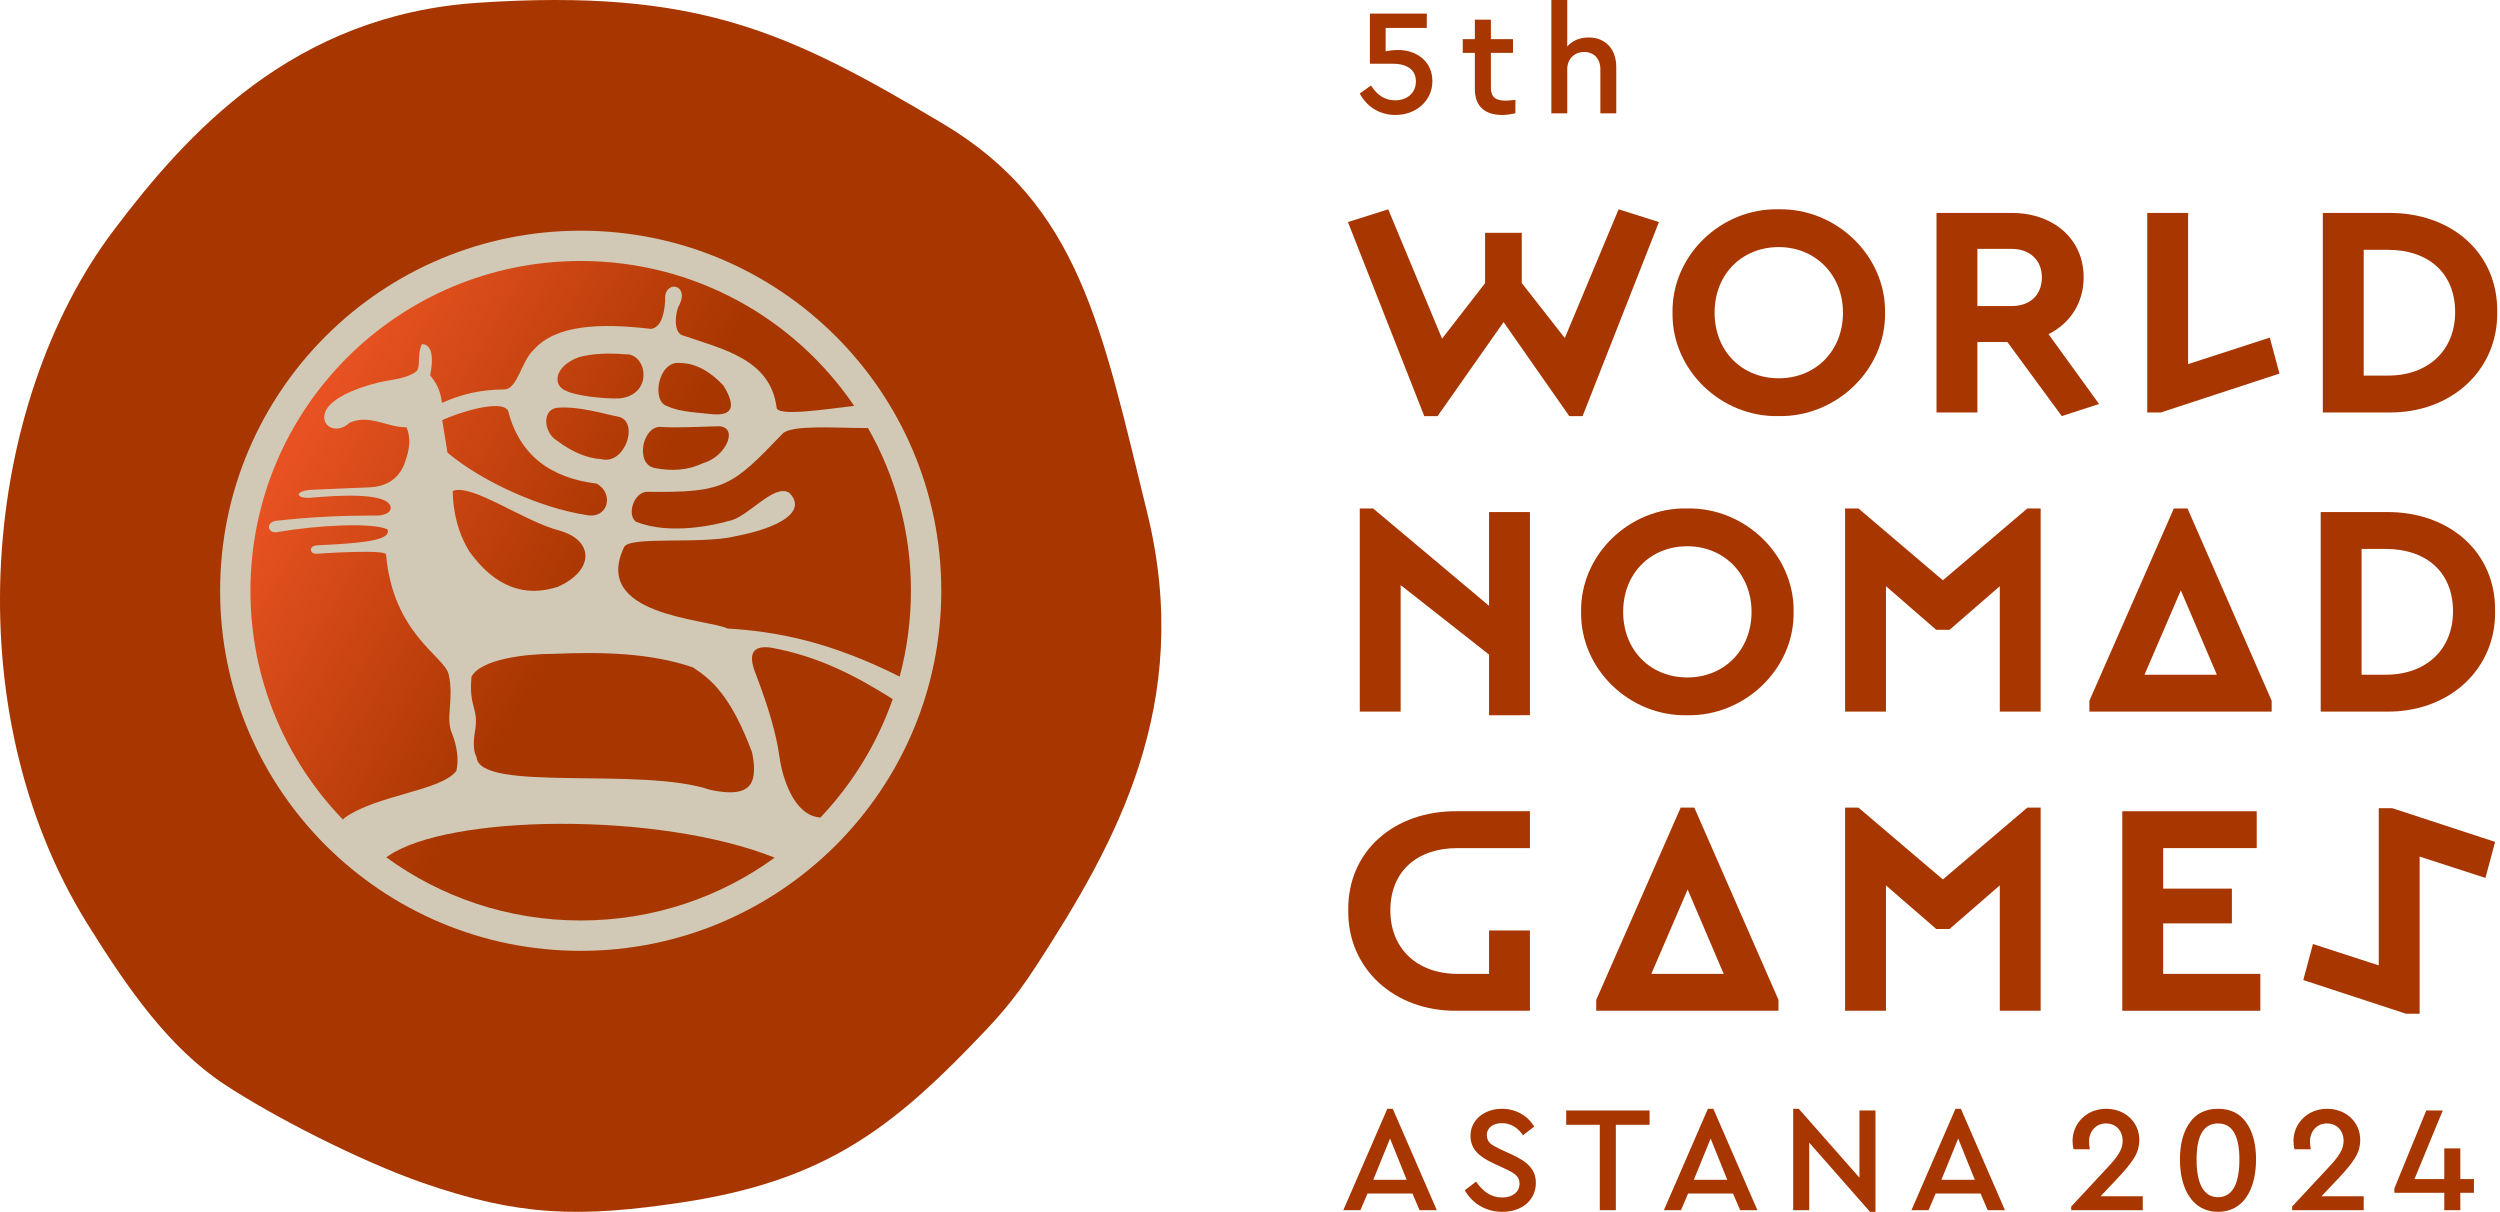 <svg width="557" height="270" viewBox="0 0 557 270" fill="none" xmlns="http://www.w3.org/2000/svg">
<path d="M316.277 269.628H320.12L310.31 247.04H309.096L299.287 269.628H303.096L304.68 265.925H314.693L316.277 269.628ZM313.411 262.862H305.962L309.703 253.672L313.411 262.862ZM326.343 265.184C328.062 268.18 331.096 269.998 334.736 269.998C339.017 269.998 342.186 267.44 342.186 263.568C342.186 260.64 340.467 258.89 336.86 257.24L334.365 256.096C332.175 254.985 331.399 254.682 331.264 252.931C331.264 251.181 332.748 250.239 334.635 250.239C336.523 250.239 338.141 251.181 339.321 252.931L341.815 251.013C340.433 248.622 337.77 247.04 334.635 247.04C330.792 247.04 327.624 249.43 327.624 253.066C327.624 256.028 329.579 257.745 332.815 259.226L335.276 260.37C337.602 261.448 338.546 262.121 338.546 263.703C338.546 265.588 336.995 266.8 334.703 266.8C332.141 266.8 330.354 265.42 328.871 263.266L326.343 265.184ZM356.432 269.628H360.006V250.608H367.523V247.411H348.949V250.608H356.432V269.628ZM387.701 269.628H391.545L381.735 247.04H380.521L370.712 269.628H374.521L376.105 265.925H386.117L387.701 269.628ZM384.836 262.862H377.387L381.128 253.672L384.836 262.862ZM414.285 247.411V262.39L400.767 247.04H399.52V269.628H403.093V254.581L416.645 269.998H417.858V247.411H414.285ZM442.857 269.628H446.7L436.89 247.04H435.677L425.868 269.628H429.677L431.261 265.925H441.273L442.857 269.628ZM439.991 262.862H432.542L436.284 253.672L439.991 262.862ZM468.005 266.531L471.915 262.39C473.466 260.741 474.645 259.327 475.421 258.082C476.229 256.836 476.634 255.456 476.634 253.941C476.634 250.036 473.499 247.04 469.252 247.04C464.701 247.04 461.768 250.507 461.768 254.143C461.768 254.816 461.836 255.456 462.004 256.062H465.611C465.51 255.389 465.443 254.816 465.443 254.345C465.443 252.056 466.96 250.305 469.218 250.305C471.476 250.305 472.926 251.955 472.926 254.211C472.926 256.096 471.847 257.711 469.387 260.304L461.465 268.82V269.628H477.41V266.531H468.005ZM485.689 258.317C485.689 264.881 488.487 269.998 494.183 269.998C499.914 269.998 502.644 264.881 502.644 258.317C502.644 254.917 501.937 252.191 500.487 250.138C499.071 248.084 496.982 247.04 494.183 247.04C491.386 247.04 489.295 248.084 487.846 250.171C486.397 252.224 485.689 254.951 485.689 258.317ZM498.937 258.351C498.937 263.602 497.454 266.733 494.183 266.733C490.914 266.733 489.397 263.602 489.397 258.351C489.397 252.999 490.981 250.305 494.183 250.305C497.352 250.305 498.937 252.999 498.937 258.351ZM517.228 266.531L521.138 262.39C522.688 260.741 523.868 259.327 524.643 258.082C525.452 256.836 525.857 255.456 525.857 253.941C525.857 250.036 522.722 247.04 518.474 247.04C513.923 247.04 510.991 250.507 510.991 254.143C510.991 254.816 511.058 255.456 511.227 256.062H514.834C514.733 255.389 514.665 254.816 514.665 254.345C514.665 252.056 516.182 250.305 518.441 250.305C520.699 250.305 522.149 251.955 522.149 254.211C522.149 256.096 521.07 257.711 518.609 260.304L510.688 268.82V269.628H526.632V266.531H517.228ZM551.193 262.693H548.159V255.86H544.586V262.693H537.945L544.249 247.411H540.575L533.462 264.781V265.757H544.586V269.628H548.159V265.757H551.193V262.693Z" fill="#A83600"/>
<path d="M319.138 18.077C319.138 13.6 315.531 11.142 311.553 11.142C310.542 11.142 309.598 11.243 308.722 11.445V6.227H317.891V3.029H305.216V14.206H310.34C313.61 14.206 315.464 15.619 315.464 18.144C315.464 20.702 313.509 22.352 310.846 22.352C308.452 22.352 306.8 21.106 305.452 19.053L302.957 20.837C304.475 23.698 307.272 25.617 310.947 25.617C315.363 25.617 319.138 22.554 319.138 18.077ZM337.632 22.251C336.654 22.352 335.946 22.419 335.44 22.419C333.283 22.419 332.171 21.678 332.171 19.558V11.782H337.092V8.719H332.171V4.376H328.598V8.719H325.901V11.782H328.598V19.861C328.598 23.732 330.89 25.617 334.699 25.617C335.541 25.617 336.52 25.482 337.632 25.247V22.251ZM360.103 14.912C360.103 11.008 357.743 8.348 353.968 8.348C351.979 8.348 350.293 9.055 349.181 10.368V0H345.641V25.247H349.181V15.417C349.181 13.162 350.765 11.58 352.956 11.58C355.148 11.58 356.563 13.128 356.563 15.417V25.247H360.103V14.912Z" fill="#A83600"/>
<path d="M526.632 83.68V55.659H532.028C541.135 55.659 547.003 60.913 547.003 69.535C547.003 78.089 540.999 83.68 532.028 83.68H526.632ZM517.526 91.897H532.095C546.193 92.099 556.581 82.399 556.379 69.535C556.581 56.4 546.193 47.306 532.095 47.441H517.526V91.897Z" fill="#A83600"/>
<path d="M440.562 55.454H448.185C452.299 55.454 454.929 58.015 454.929 61.786C454.929 65.626 452.435 68.186 448.185 68.186H440.562V55.454ZM467.667 90.013L456.413 74.451C461.27 72.026 464.237 67.445 464.237 61.786C464.237 53.233 457.493 47.44 448.185 47.44H431.455V91.896H440.562V76.201H447.241L459.368 92.707L467.667 90.013Z" fill="#A83600"/>
<path d="M410.614 69.665C410.614 78.221 404.476 84.282 396.313 84.282C388.084 84.282 382.013 78.221 382.013 69.665C382.013 61.111 388.084 55.05 396.313 55.05C404.476 55.05 410.614 61.246 410.614 69.665ZM372.638 69.665C372.435 82.396 383.429 92.972 396.245 92.703C409.061 92.972 420.192 82.396 419.99 69.665C420.192 56.935 409.061 46.36 396.245 46.629C383.429 46.36 372.435 56.935 372.638 69.665Z" fill="#A83600"/>
<path d="M360.627 46.635L348.638 75.313L339.047 63.055V51.872H330.878V63.093L321.29 75.449L309.293 46.634L300.317 49.474L317.326 92.708H320.294L334.997 71.763L349.633 92.708H352.602L369.61 49.474L360.639 46.636L360.627 46.635Z" fill="#A83600"/>
<path d="M481.439 91.896L507.866 83.231L505.707 75.215L487.509 81.12V47.44H478.403V91.896H481.439Z" fill="#A83600"/>
<path d="M493.917 150.326H477.796L485.889 131.533L493.917 150.326ZM487.374 113.279H484.339L465.518 156.119V158.544H506.126V156.119L487.374 113.279Z" fill="#A83600"/>
<path d="M331.761 134.978L305.927 113.279H302.958V158.543H312.065V130.361L331.761 145.844V159.361L340.868 159.352V114.088H331.761V134.978Z" fill="#A83600"/>
<path d="M352.267 136.318C352.064 149.049 363.058 159.625 375.875 159.356C388.691 159.625 399.821 149.049 399.619 136.318C399.821 123.588 388.691 113.013 375.875 113.282C363.058 113.013 352.064 123.588 352.267 136.318ZM390.243 136.318C390.243 144.874 384.105 150.936 375.942 150.936C367.713 150.936 361.642 144.874 361.642 136.318C361.642 127.764 367.713 121.703 375.942 121.703C384.105 121.703 390.243 127.9 390.243 136.318Z" fill="#A83600"/>
<path d="M451.692 113.279L432.872 129.288L414.054 113.279H411.085V158.543H420.191V130.607L431.388 140.324H434.356L445.554 130.607V158.543H454.659V113.279H451.692Z" fill="#A83600"/>
<path d="M517.053 158.543H531.623C545.72 158.745 556.108 149.045 555.906 136.181C556.108 123.046 545.72 113.952 531.623 114.087H517.053V158.543ZM526.16 150.326V122.305H531.555C540.662 122.305 546.53 127.559 546.53 136.181C546.53 144.735 540.526 150.326 531.555 150.326H526.16Z" fill="#A83600"/>
<path d="M451.692 179.931L432.872 195.94L414.054 179.931H411.085V225.196H420.191V197.259L431.388 206.977H434.356L445.554 197.259V225.196H454.659V179.931H451.692Z" fill="#A83600"/>
<path d="M472.845 225.197H503.604V216.98H481.952V205.729H497.264V197.984H481.952V188.958H502.795V180.741H472.845V225.197Z" fill="#A83600"/>
<path d="M384.037 216.978H367.917L376.01 198.185L384.037 216.978ZM377.494 179.931H374.459L355.639 222.771V225.196H396.247V222.771L377.494 179.931Z" fill="#A83600"/>
<path d="M340.868 225.195H324.677C310.58 225.397 300.192 215.697 300.394 202.833C300.192 189.698 310.58 180.604 324.677 180.739H340.868V188.957H324.745C315.639 188.957 309.77 194.211 309.77 202.833C309.77 211.387 315.774 216.978 324.745 216.978H331.761V207.313H340.868V225.195Z" fill="#A83600"/>
<path d="M536.056 225.862L513.17 218.357L515.324 210.328L529.986 215.086V180.073H533.023L555.909 187.577L553.755 195.606L539.093 190.849V225.862H536.056Z" fill="#A83600"/>
<path fill-rule="evenodd" clip-rule="evenodd" d="M106.491 0.615C65.279 3.348 41.602 29.745 25.331 51.302C-3.933 90.073 -10.359 157.8 19.451 205.802C28.323 220.088 37.596 233.382 49.866 241.507C60.802 248.749 80.172 258.652 94.071 263.498C115.567 270.992 129.103 271.385 152.387 267.827C182.204 263.269 197.367 252.487 215.849 233.463C221.83 227.306 225.483 223.511 230.986 215.021C248.494 188.01 266.071 156.897 255.621 114.325C245.457 72.92 240.53 45.674 210.103 27.568C175.68 7.083 155.463 -2.632 106.491 0.615V0.615Z" fill="#A83600"/>
<path fill-rule="evenodd" clip-rule="evenodd" d="M129.377 54.885C171.818 54.885 206.222 89.242 206.222 131.623C206.222 174.005 171.818 208.361 129.377 208.361C86.936 208.361 52.531 174.005 52.531 131.623C52.531 89.242 86.936 54.885 129.377 54.885Z" fill="url(#paint0_linear_472_2337)"/>
<path fill-rule="evenodd" clip-rule="evenodd" d="M104.551 122.847C102.076 118.79 100.949 114.273 100.858 109.405C105.086 107.598 116.664 116.209 124.865 118.275C132.453 120.562 132.288 127.162 124.329 130.72C116.812 133.209 110.202 130.684 104.551 122.847ZM130.681 114.753C120.543 113.203 107.635 107.47 99.693 100.85L98.531 93.603L98.679 93.529C101.965 92.036 111.476 88.865 113.174 91.446C115.741 101.44 122.667 106.493 132.934 107.746C136.923 109.996 135.464 115.693 130.681 114.753ZM133.949 102.288C130.903 102.14 127.578 100.776 123.996 98.121C121.19 96.352 120.69 91.428 123.996 90.874C128.779 90.358 134.892 92.314 138.031 92.903C142.389 94.248 139.175 103.69 133.949 102.288ZM138.123 88.754C134.818 88.938 128.298 88.165 126.287 87.15C122.98 85.989 123.424 81.6 128.982 79.573C132.158 78.742 135.667 78.632 139.359 78.945C144.124 78.651 145.713 87.869 138.123 88.754ZM172.6 191.088C160.468 199.902 145.528 205.083 129.389 205.083C113.193 205.083 98.218 199.864 86.066 191.014L86.398 190.775C99.842 181.407 146.728 180.762 172.6 191.088ZM147.43 95.134C150.957 95.356 155.722 95.079 159.601 94.986C164.826 94.599 162.055 101.679 156.664 103.174C153.155 104.869 149.535 104.98 145.878 104.28C141.336 103.432 143.183 94.581 147.43 95.134ZM159.009 92.313C156.553 91.981 151.621 91.926 148.612 90.469C145.085 89.4 146.654 80.421 151.363 80.863C155.223 80.899 158.363 82.928 161.168 85.878C164.105 90.635 163.089 92.571 159.009 92.313ZM105.807 163.117C106.785 157.658 104.384 157.787 105.05 150.781C107.155 146.798 117.255 145.673 123.406 145.673C134.189 145.231 144.827 145.434 154.391 148.698C158.584 151.445 162.831 155.022 167.559 167.616C169.221 175.692 166.266 177.647 158.251 175.987C142.868 170.732 106.694 176.651 106.177 168.666C105.529 167.523 105.381 165.717 105.807 163.117ZM76.851 182.163L76.409 182.606C63.647 169.386 55.798 151.426 55.798 131.623C55.798 91.04 88.744 58.147 129.389 58.147C154.725 58.147 177.088 70.944 190.309 90.432C184.086 91.15 173.006 92.903 173.025 90.763C171.621 80.051 161.225 77.84 151.881 74.649C149.942 73.728 150.477 69.432 151.363 67.918C153.709 63.126 147.763 62.313 148.206 66.942C147.984 70.39 147.172 72.897 145.085 73.284C133.581 71.92 123.812 72.381 118.936 77.912C116.221 80.273 115.317 86.744 112.363 86.763C106.932 86.799 102.539 87.924 98.698 89.677L98.457 89.713C98.217 87.685 97.644 85.804 95.835 83.609C97.053 77.637 95.171 76.603 93.989 76.677C92.788 79.368 93.97 82.079 92.437 83.002C90.22 84.329 88.115 84.459 85.659 84.937C81.541 85.768 74.764 87.905 72.677 91.263C70.887 94.913 74.967 97.015 77.922 94.157C82.447 92.22 86.36 95.3 90.572 95.188C91.421 97.199 91.365 99.43 90.609 101.827C90.498 102.159 90.074 103.505 89.944 103.763C88.485 106.934 85.881 108.372 82.447 108.575L70.111 109.091C65.235 109.165 65.532 111.433 70.111 110.807C73.139 110.604 86.066 109.387 87.008 112.835C87.376 114.181 85.549 115.029 83.038 114.863C76.076 114.863 69.021 115.194 61.801 116.006C59.178 116.116 59.419 118.957 61.801 118.551C70.277 117.057 82.483 116.376 86.121 117.85C86.565 118.053 86.546 118.772 85.992 119.27C84.109 120.947 75.54 121.224 70.683 121.501C68.596 121.594 69.002 123.566 70.683 123.363C71.716 123.289 86.011 122.349 86.011 123.547C87.58 141.304 98.992 146.135 99.971 150.265C101.209 155.889 99.176 159.927 100.709 163.411C101.874 166.436 102.242 169.221 101.688 171.728C98.327 176.227 84.09 177.056 76.851 182.163ZM129.388 211.85C85.013 211.85 49.041 175.931 49.041 131.625C49.041 87.317 85.013 51.398 129.388 51.398C173.745 51.398 209.718 87.317 209.718 131.625C209.718 175.931 173.745 211.85 129.388 211.85ZM171.75 144.291C182.424 146.209 190.883 150.708 198.897 155.76C195.425 165.698 189.885 174.677 182.795 182.144C176.885 181.758 174.3 173.314 173.652 168.538C173.006 163.836 171.344 157.862 168.316 149.989C166.673 145.802 167.577 143.72 171.75 144.291ZM202.959 131.624C202.959 138.243 202.073 144.641 200.448 150.744C184.676 142.835 172.878 140.695 162.112 140.032C157.218 137.818 131.808 137.192 139.028 121.943C140.08 119.326 156.238 121.372 163.939 119.455C173.634 117.611 179.895 113.96 175.887 109.829C172.507 107.544 166.579 115.343 162.463 116.043C159.71 116.854 149.314 119.343 141.687 116.227C139.638 114.789 141.152 109.664 144.144 109.571C161.483 109.811 163.016 108.447 174.409 96.572C176.59 94.599 185.989 95.373 193.393 95.373C199.487 106.068 202.959 118.44 202.959 131.624Z" fill="#D1C9B6"/>
<defs>
<linearGradient id="paint0_linear_472_2337" x1="190.948" y1="168.415" x2="66.977" y2="97.224" gradientUnits="userSpaceOnUse">
<stop stop-color="#A83600"/>
<stop offset="0.49" stop-color="#A83600"/>
<stop offset="1" stop-color="#E85222"/>
</linearGradient>
</defs>
</svg>

